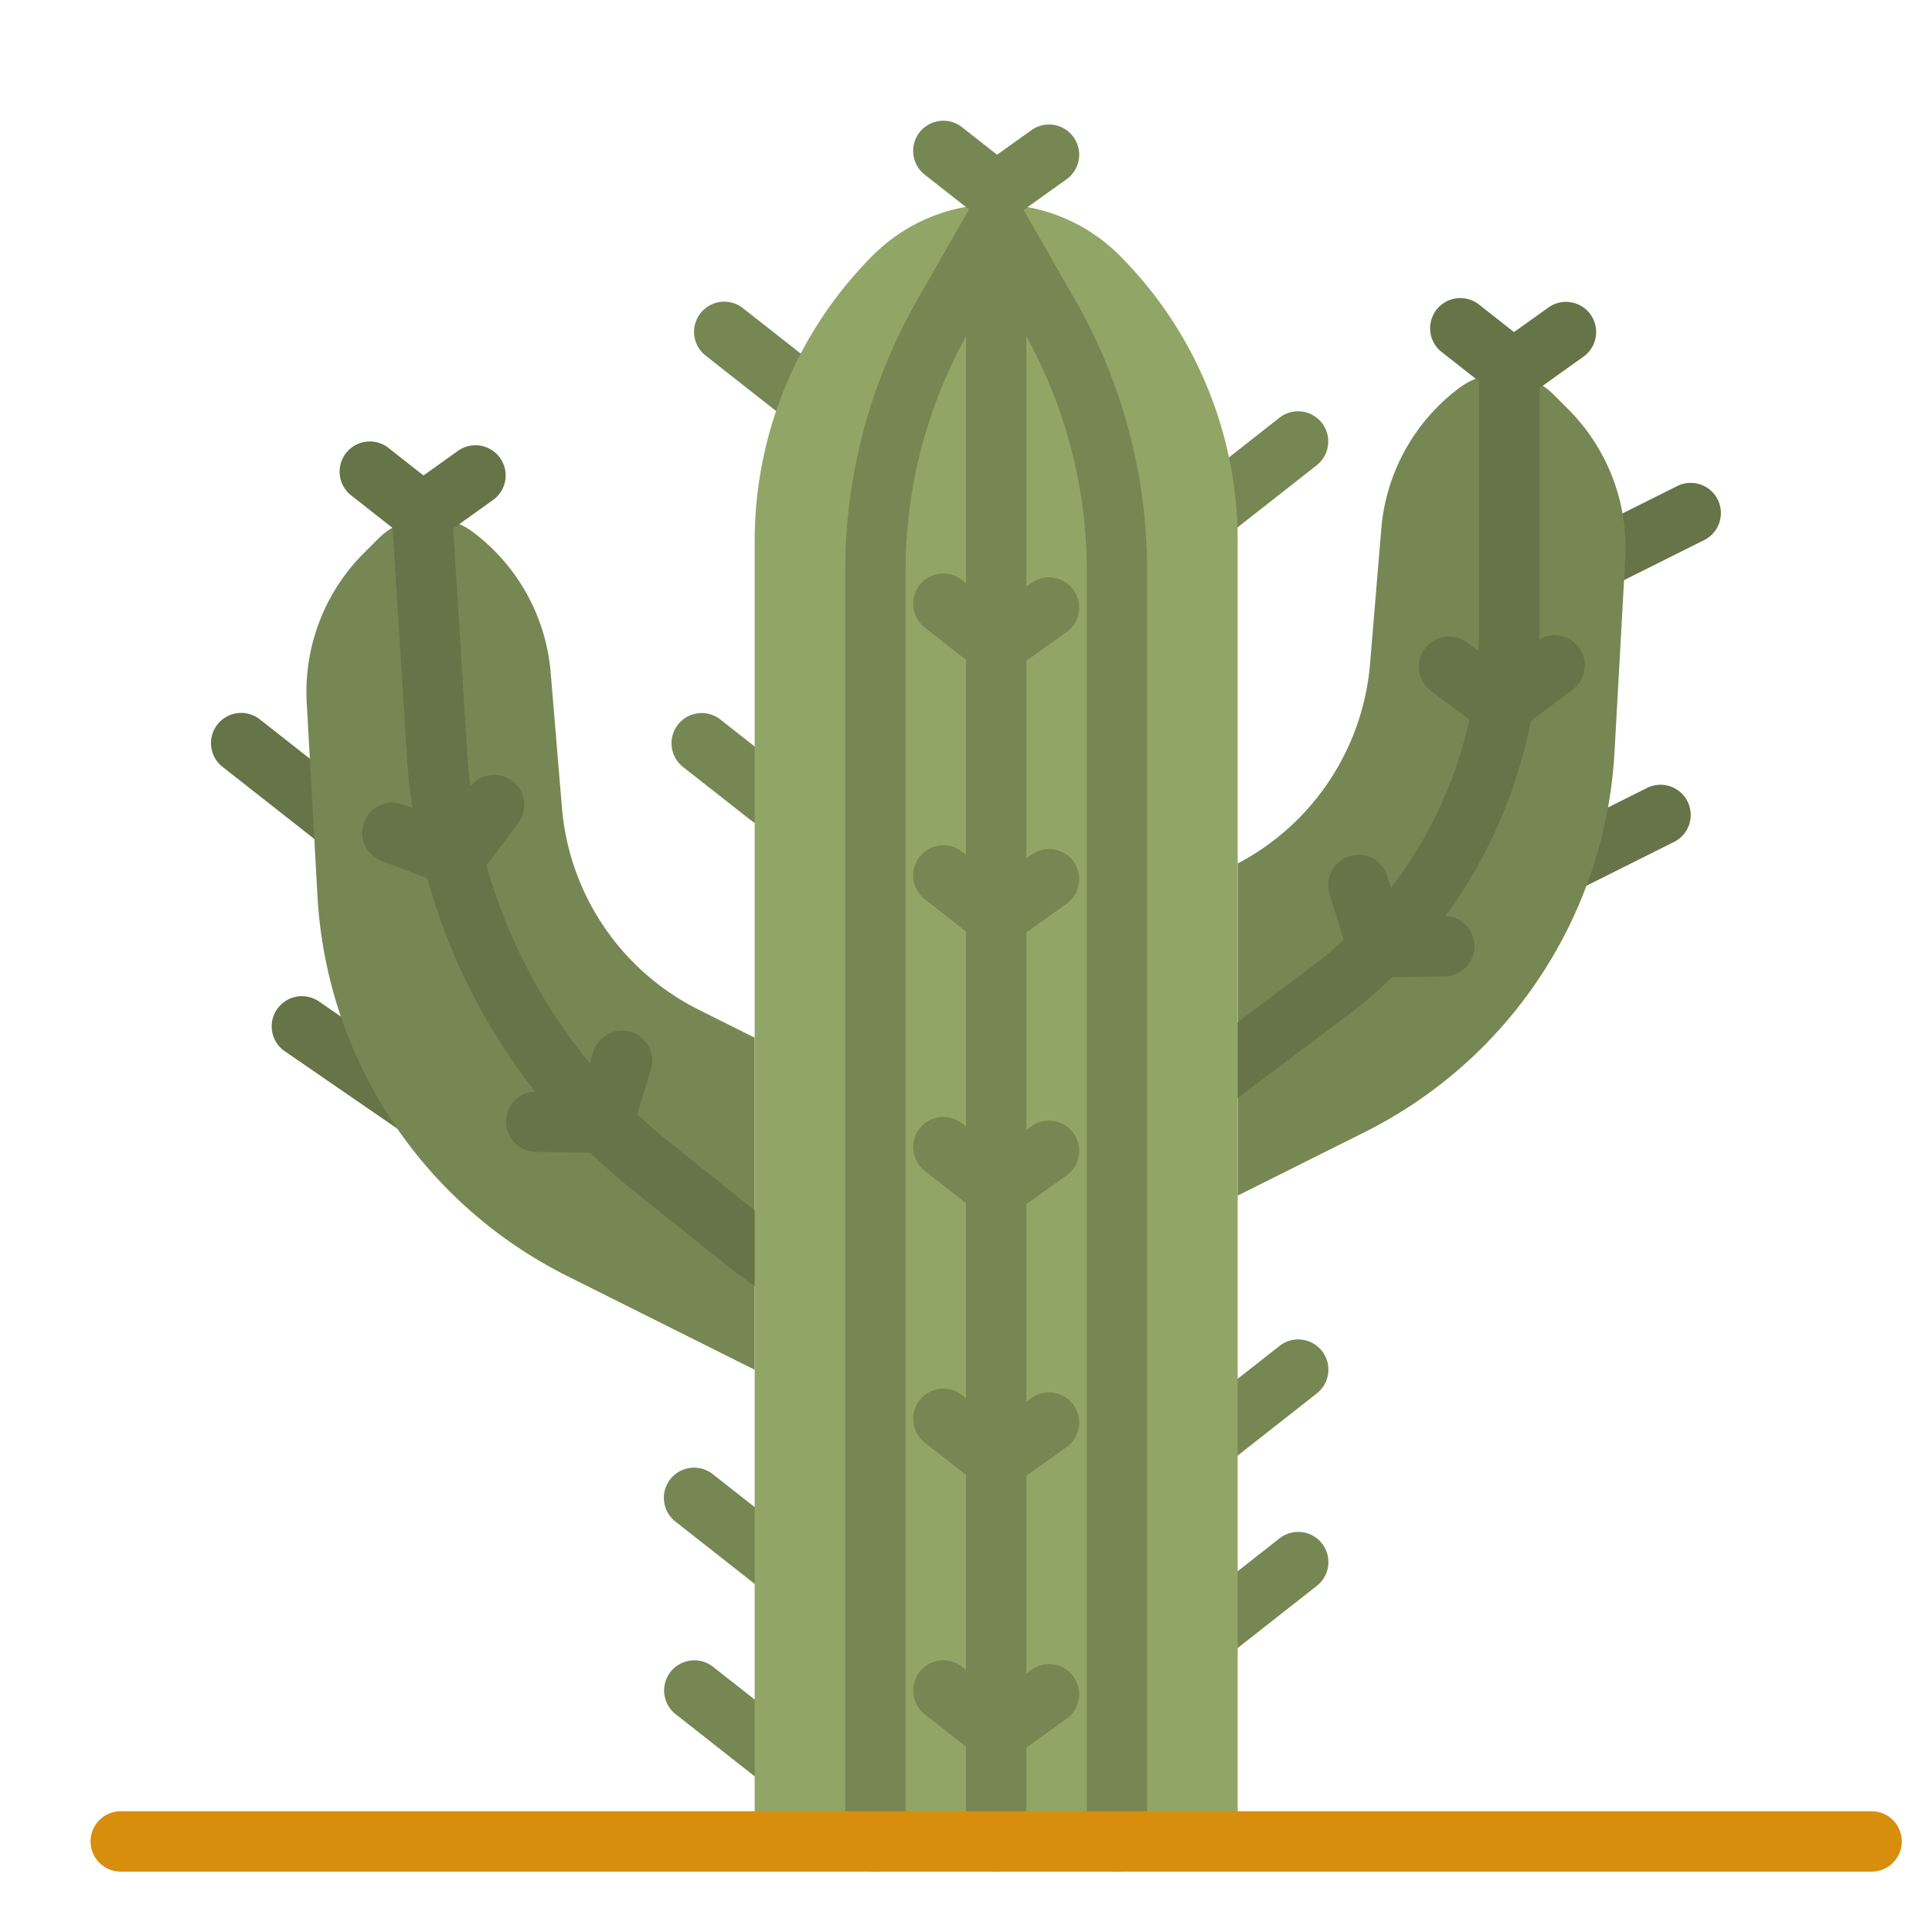 <svg height="512" viewBox="0 0 512 512" width="512" xmlns="http://www.w3.org/2000/svg"><g id="flat"><path d="m424.006 156a8 8 0 0 1 -3.584-15.157l24-12a8 8 0 1 1 7.156 14.31l-24 12a7.976 7.976 0 0 1 -3.572.847z" fill="#667447"/><path d="m412.021 237.994a8 8 0 0 1 -3.583-15.157l27.984-13.992a8 8 0 1 1 7.156 14.31l-27.985 13.992a7.959 7.959 0 0 1 -3.572.847z" fill="#667447"/><path d="m328 228.835a66 66 0 0 0 35.08-52.948l2.981-35.766a52 52 0 0 1 20.62-37.282 19.2 19.2 0 0 1 25.091 1.784l3.788 3.787a52 52 0 0 1 15.15 39.654l-2.847 51.255a120 120 0 0 1 -66.15 100.675l-33.713 16.856z" fill="#768753"/><path d="m88 223.857a7.954 7.954 0 0 1 -4.937-1.71l-24-18.857a8 8 0 1 1 9.884-12.58l24 18.857a8 8 0 0 1 -4.947 14.29z" fill="#667447"/><path d="m109.993 300.626a7.97 7.97 0 0 1 -4.525-1.408l-30-20.625a8 8 0 0 1 9.064-13.186l30 20.625a8 8 0 0 1 -4.539 14.594z" fill="#667447"/><path d="m200 275-14.824-7.412a66 66 0 0 1 -36.256-53.551l-2.981-35.766a52 52 0 0 0 -20.62-37.282 19.2 19.2 0 0 0 -25.091 1.783l-3.788 3.788a52 52 0 0 0 -15.15 39.654l2.847 51.255a120 120 0 0 0 66.15 100.674l49.713 24.857z" fill="#768753"/><path d="m408 102.831 11.65-8.321a8 8 0 0 0 -9.3-13.02l-9.121 6.515-9.287-7.3a8 8 0 1 0 -9.884 12.582l9.942 7.813v65.815c0 1.89-.058 3.775-.155 5.654l-3.053-2.284a8 8 0 0 0 -9.584 12.813l10.192 7.623a113 113 0 0 1 -20.79 44.61l-.964-3.131a8 8 0 0 0 -15.292 4.709l3.744 12.155a110.591 110.591 0 0 1 -9.006 7.533l-37.841 28.408a8 8 0 0 0 9.606 12.8l37.831-28.4a126.461 126.461 0 0 0 12.242-10.456l14.05-.2a8 8 0 0 0 .066-15.99 129.1 129.1 0 0 0 22.609-51.667l11.163-8.381a8 8 0 0 0 -8.855-13.292c.016-.832.037-1.664.037-2.5z" fill="#667447"/><path d="m220.805 335.923-15.991-11.317-27.214-21.773q-4.536-3.629-8.735-7.59l3.638-11.812a8 8 0 0 0 -15.291-4.709l-.936 3.039a144.665 144.665 0 0 1 -27.36-52.427l8.487-11.252a8 8 0 0 0 -12.74-9.675c-.385-3.028-.686-6.073-.877-9.136l-3.7-59.212 10.568-7.549a8 8 0 0 0 -9.3-13.02l-9.121 6.515-9.287-7.3a8 8 0 1 0 -9.884 12.582l10.984 8.631 3.772 60.348c.292 4.666.8 9.3 1.493 13.885l-2.476-.937a8 8 0 0 0 -5.662 14.965l12.091 4.573a160.732 160.732 0 0 0 28.54 56.519 8 8 0 0 0 .074 15.99l14.547.206q5.341 5.163 11.181 9.856l27.4 21.92q.184.147.376.283l16.184 11.453a8 8 0 0 0 9.243-13.06z" fill="#667447"/><g fill="#768753"><path d="m211.363 426.5a7.965 7.965 0 0 1 -4.938-1.71l-27.367-21.5a8 8 0 1 1 9.885-12.58l27.368 21.5a8 8 0 0 1 -4.948 14.29z"/><path d="m203.842 219.023a7.956 7.956 0 0 1 -4.937-1.71l-17.848-14.023a8 8 0 1 1 9.886-12.58l17.848 14.023a8 8 0 0 1 -4.949 14.29z"/><path d="m212.167 111.85a7.965 7.965 0 0 1 -4.938-1.71l-20.172-15.85a8 8 0 1 1 9.885-12.58l20.173 15.85a8 8 0 0 1 -4.948 14.29z"/><path d="m209.747 476.233a7.959 7.959 0 0 1 -4.937-1.709l-25.752-20.233a8 8 0 0 1 9.884-12.582l25.752 20.233a8 8 0 0 1 -4.947 14.291z"/><path d="m321.828 388.426a8 8 0 0 1 -4.949-14.29l22.178-17.426a8 8 0 1 1 9.886 12.58l-22.178 17.426a7.964 7.964 0 0 1 -4.937 1.71z"/><path d="m321.828 439.426a8 8 0 0 1 -4.949-14.29l22.178-17.426a8 8 0 1 1 9.886 12.58l-22.178 17.426a7.964 7.964 0 0 1 -4.937 1.71z"/><path d="m322.061 142.242a8 8 0 0 1 -4.948-14.291l21.945-17.242a8 8 0 0 1 9.884 12.582l-21.942 17.242a7.969 7.969 0 0 1 -4.939 1.709z"/></g><path d="m328 488h-128v-344.679a107 107 0 0 1 31.34-75.661 46.189 46.189 0 0 1 65.32 0 107 107 0 0 1 31.34 75.661z" fill="#91a666"/><path d="m285.027 79.673-14.081-24.642c-.025-.044-.05-.079-.074-.119a7.994 7.994 0 0 0 -13.818.119l-14.081 24.642a144.241 144.241 0 0 0 -18.973 71.444v336.883a8 8 0 0 0 16 0v-336.883a128.212 128.212 0 0 1 16-61.934v398.817a8 8 0 0 0 16 0v-398.817a128.212 128.212 0 0 1 16 61.934v336.883a8 8 0 0 0 16 0v-336.883a144.241 144.241 0 0 0 -18.973-71.444z" fill="#768753"/><path d="m284.51 36.35a8 8 0 0 0 -11.16-1.86l-9.121 6.515-9.287-7.3a8 8 0 0 0 -9.884 12.582l14 11a7.972 7.972 0 0 0 9.5.27c.03-.019.061-.03.091-.051l14-10a8 8 0 0 0 1.861-11.156z" fill="#768753"/><path d="m273.35 298.49-9.121 6.515-9.287-7.3a8 8 0 0 0 -9.884 12.582l14 11a7.973 7.973 0 0 0 9.586.21l.006.009 14-10a8 8 0 0 0 -9.3-13.02z" fill="#768753"/><path d="m273.35 370.49-9.121 6.515-9.287-7.3a8 8 0 0 0 -9.884 12.582l14 11a7.973 7.973 0 0 0 9.586.21l.006.009 14-10a8 8 0 0 0 -9.3-13.02z" fill="#768753"/><path d="m273.35 442.49-9.121 6.515-9.287-7.3a8 8 0 0 0 -9.884 12.582l14 11a7.973 7.973 0 0 0 9.586.21l.006.009 14-10a8 8 0 0 0 -9.3-13.02z" fill="#768753"/><path d="m273.35 226.49-9.121 6.515-9.287-7.3a8 8 0 0 0 -9.884 12.582l14 11a7.973 7.973 0 0 0 9.586.21l.006.009 14-10a8 8 0 1 0 -9.3-13.02z" fill="#768753"/><path d="m245.058 166.291 14 11a7.973 7.973 0 0 0 9.586.21l.006.009 14-10a8 8 0 1 0 -9.3-13.02l-9.121 6.515-9.287-7.3a8 8 0 1 0 -9.884 12.582z" fill="#768753"/><path d="m496 496h-464a8 8 0 0 1 0-16h464a8 8 0 0 1 0 16z" fill="#d78e0c"/></g></svg>